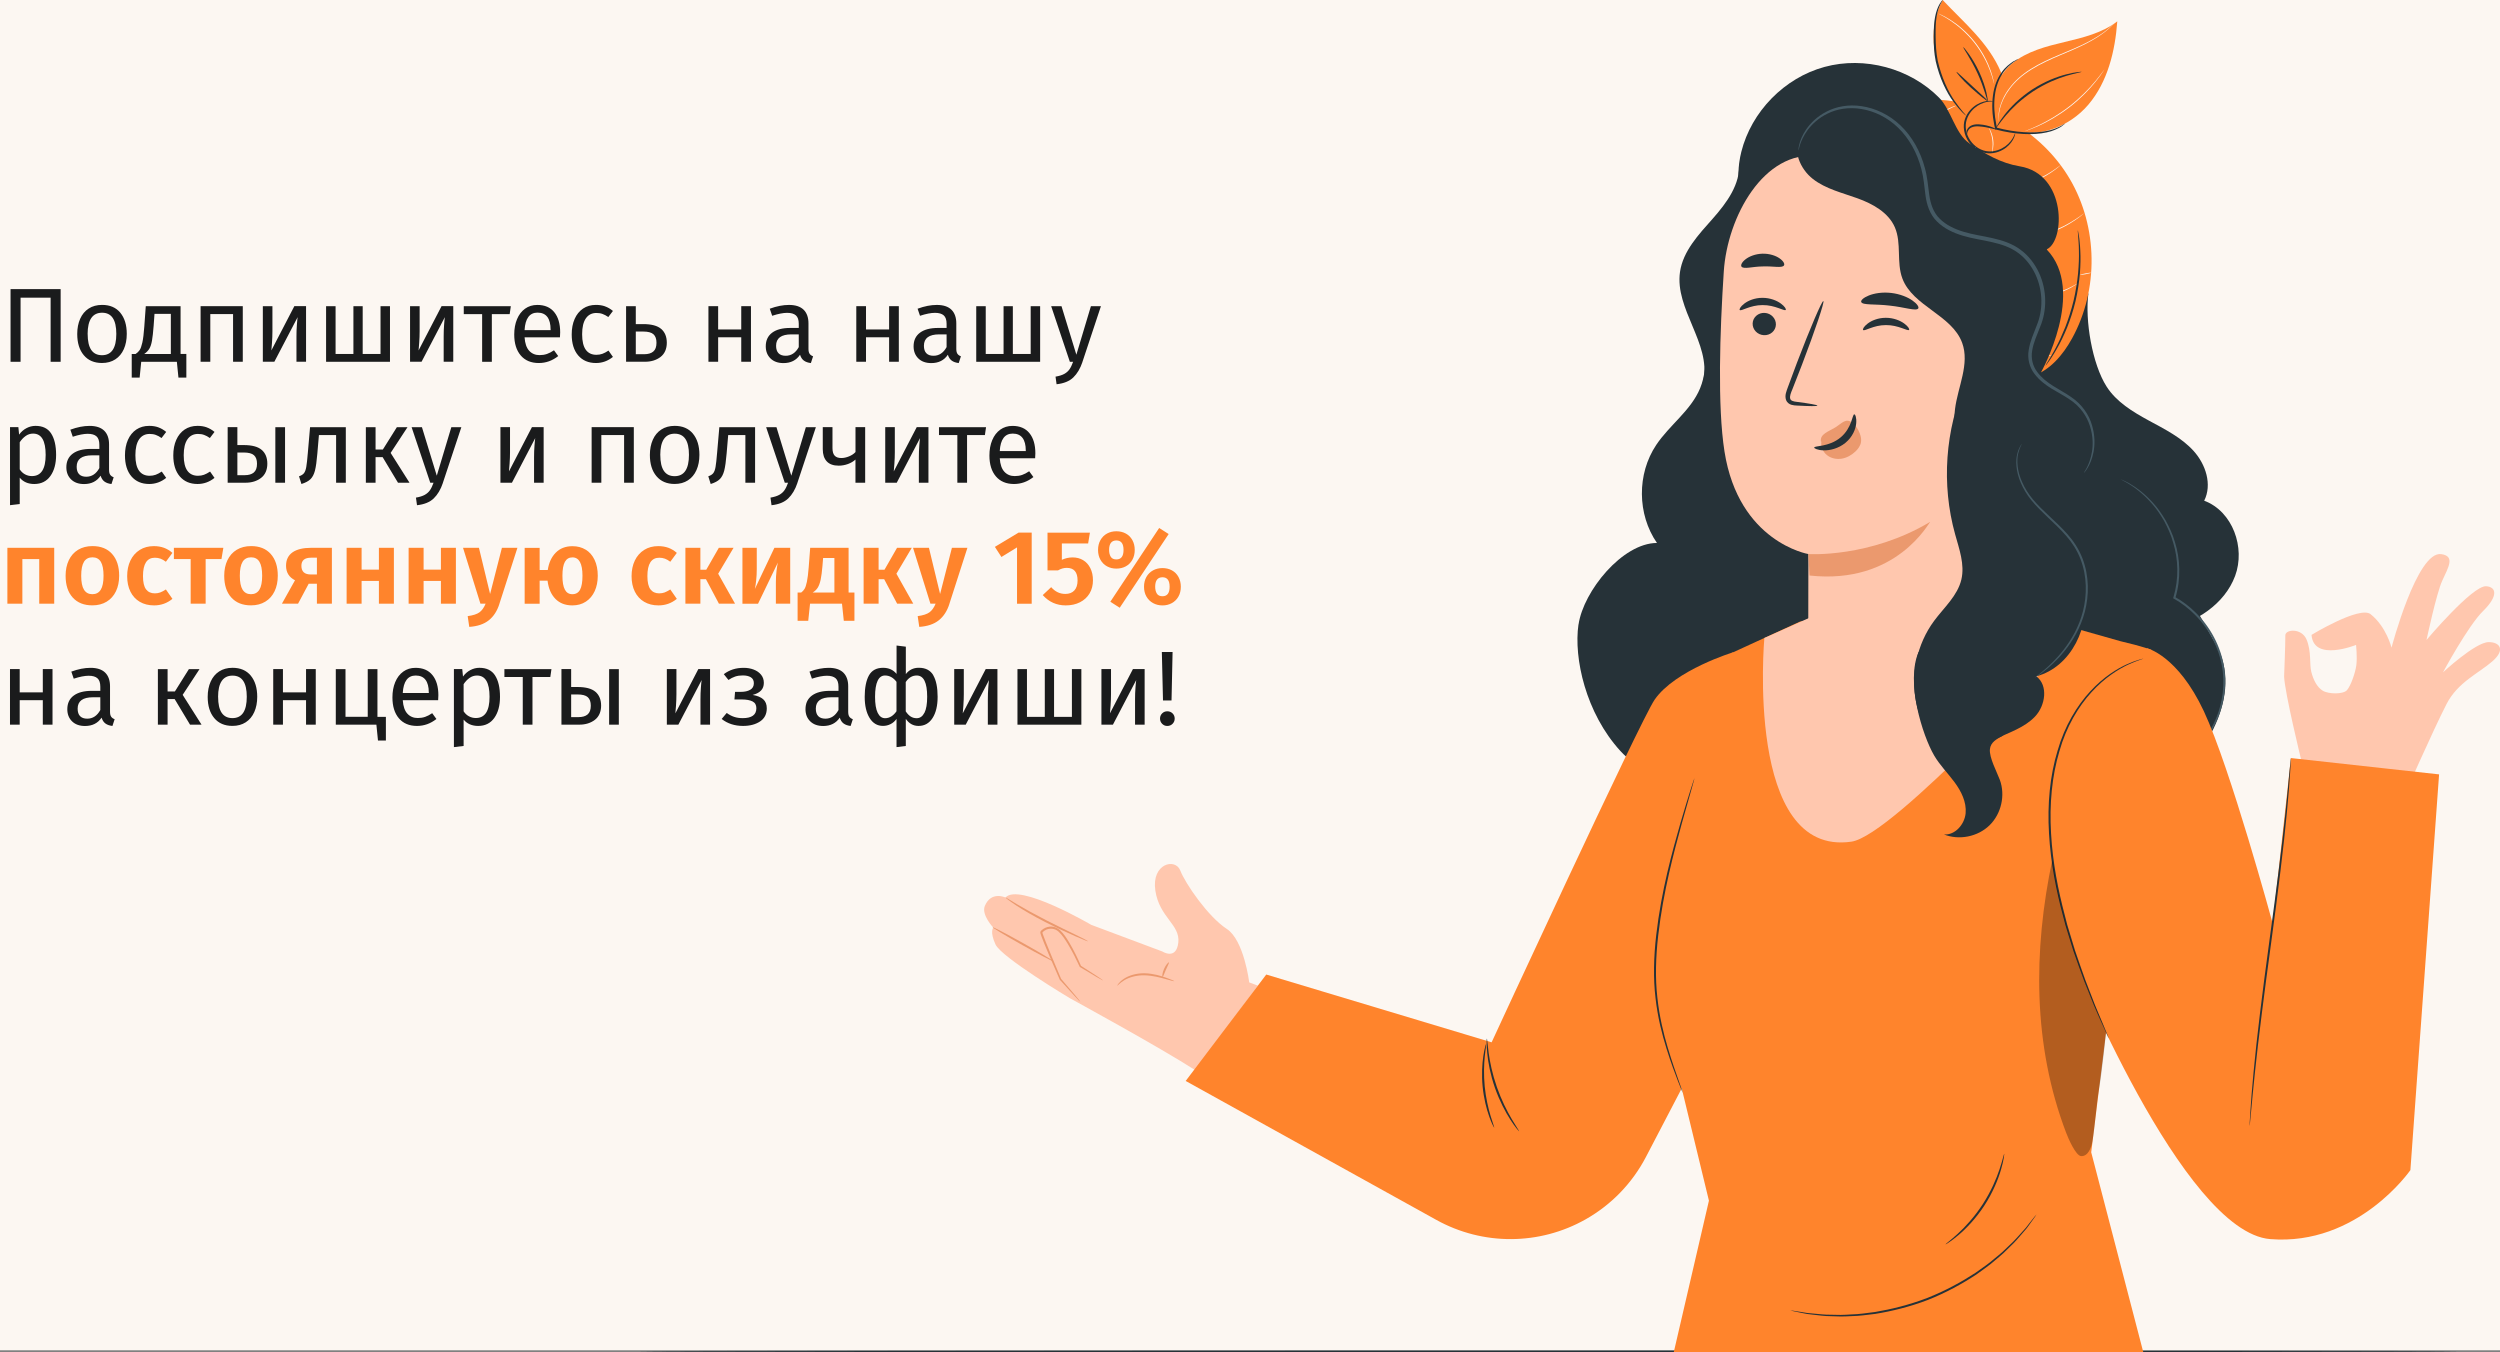 <?xml version="1.0" encoding="UTF-8"?>
<svg xmlns="http://www.w3.org/2000/svg" viewBox="0 0 806 436">
  <rect x="0" y="0" width="806" height="436" fill="#808080" stroke="none"/>
  <defs>
    <style>
      .cls-1 {
        fill: #eb996e;
      }

      .cls-2 {
        fill: #ffc7ae;
      }

      .cls-3 {
        fill: #fafafa;
      }

      .cls-4 {
        fill: #fcf7f2;
      }

      .cls-5 {
        fill: #ff842c;
      }

      .cls-6 {
        fill: #1a1b1c;
      }

      .cls-7 {
        fill: #455a64;
      }

      .cls-8 {
        fill: #263238;
      }

      .cls-9 {
        opacity: .3;
      }
    </style>
  </defs>
  <g id="Desk">
    <path class="cls-8" d="m792.81,435.67c0,.18-131.47.33-293.61.33s-293.63-.15-293.63-.33,131.44-.33,293.63-.33,293.61.15,293.61.33Z"/>
  </g>
  <g id="Character">
    <rect class="cls-4" y="0" width="806" height="435.33"/>
    <g>
      <path class="cls-2" d="m745.22,204.69s15.56-9.46,19.06-6.68c5.06,4.01,6.75,10.79,6.75,10.79,0,0,8.22-31.34,16.06-30.15,4.5.68,2.29,4.19.28,8.59-1.87,4.08-5.06,19.08-5.06,19.08,0,0,14.87-17.64,19.24-17.32,3.38.25,3.87,3.22-1,7.99-4.86,4.77-12.94,19.79-12.94,19.79,0,0,10.41-9.71,14.72-9.76,3.43-.04,5.65,2.34,1.21,6.2-4.44,3.86-11.16,6.75-14.75,13.72-4.42,8.6-13.84,30.02-13.84,30.02l-32.97-11.67s-5.37-21.87-5.58-27.19c0,0,.45-11.23.39-13.23-.06-2,5.24-2.51,6.85,1.33,1.61,3.84.88,7.87,1.53,10.42.65,2.55,1.82,4.92,3.68,6.06,1.87,1.14,6.62,1.22,7.83-.19,1.21-1.41,2.68-5.52,3.01-8.05.32-2.53-.09-6.52-.09-6.52,0,0-13.69,5.56-14.36-3.22Z"/>
      <g>
        <g>
          <path class="cls-2" d="m374.73,306.75l-22.91-8.58s-23.33-13.66-27.65-8.81c0,0-4.61-2.2-6.66,2.72-1.19,2.85,2.73,6.99,2.73,6.99,0,0-1.22,1.24.71,5.42,1.93,4.19,24.07,17.39,24.07,17.39,0,0,28.79,15.7,40.43,23.21l20.09-27.32-2.79-1.04s-1.66-13.61-7.23-17.24c-6.06-3.95-13.38-14.64-14.99-18.82s-9.34-2.25-8.05,6.44c1.29,8.69,8.05,10.95,7.41,16.75-.64,5.8-5.15,2.9-5.15,2.9Z"/>
          <path class="cls-1" d="m339.61,309.92c-.09.16-4.55-2.17-9.97-5.2-5.42-3.04-9.73-5.63-9.64-5.79.09-.16,4.55,2.17,9.97,5.2,5.41,3.03,9.73,5.63,9.64,5.79Z"/>
          <path class="cls-1" d="m350.79,303.48c-.04.08-1.6-.55-4.11-1.64-2.5-1.09-5.94-2.65-9.66-4.55-3.72-1.9-6.99-3.8-9.28-5.3-1.14-.76-2.05-1.38-2.66-1.86-.61-.46-.93-.74-.91-.78.06-.09,1.47.84,3.81,2.23,2.34,1.39,5.63,3.21,9.34,5.11,3.7,1.89,7.1,3.52,9.55,4.72,2.45,1.19,3.95,1.98,3.91,2.07Z"/>
          <path class="cls-1" d="m355.61,316.1s-.75-.35-2.03-1.1c-1.37-.82-3.2-1.91-5.4-3.22l-.06-.04-.03-.07c-1.01-2.19-2.27-4.76-3.89-7.45-.82-1.32-1.72-2.75-2.91-3.85-1.19-1.11-3.09-1.3-4.51-.34-.31.17-.68.54-.72.66.03.05.03.07.05.15l.09.28c.06.19.13.38.2.57.28.76.58,1.52.87,2.26.6,1.48,1.19,2.91,1.75,4.28,1.14,2.72,2.19,5.21,3.1,7.39l-.04-.07c1.88,2.21,3.44,4.03,4.61,5.4.49.59.89,1.09,1.23,1.5.28.35.41.54.39.56-.02.02-.19-.14-.5-.46-.36-.39-.8-.85-1.33-1.41-1.21-1.33-2.82-3.11-4.78-5.25l-.02-.03-.02-.04c-.95-2.14-2.04-4.62-3.21-7.35-.57-1.37-1.17-2.8-1.79-4.28-.3-.74-.6-1.5-.89-2.28-.07-.19-.15-.39-.21-.6l-.1-.31c-.04-.11-.06-.31-.07-.46.12-.4.3-.49.47-.68.17-.15.36-.29.55-.41.82-.52,1.8-.79,2.76-.71.97.06,1.85.53,2.54,1.11,1.32,1.24,2.19,2.67,3.02,4.03,1.62,2.74,2.83,5.34,3.81,7.57l-.09-.11c2.16,1.39,3.94,2.54,5.28,3.41,1.24.82,1.91,1.29,1.89,1.33Z"/>
        </g>
        <path class="cls-1" d="m378.58,316.33c-.03.09-1.1-.21-2.82-.69-1.71-.47-4.1-1.13-6.77-1.2-2.67-.06-5.05.69-6.53,1.6-1.5.9-2.17,1.82-2.26,1.74-.06-.02.49-1.08,2.01-2.13,1.49-1.06,4-1.93,6.8-1.87,2.8.07,5.21.83,6.9,1.41,1.69.6,2.7,1.06,2.67,1.14Z"/>
        <path class="cls-1" d="m376.86,310.27c.15.11-.42,1.11-.97,2.38-.56,1.27-.91,2.36-1.09,2.33-.18-.03-.11-1.24.48-2.59.59-1.35,1.44-2.22,1.58-2.11Z"/>
      </g>
      <g>
        <path class="cls-8" d="m508.92,201.35c1.58-10.8,14.16-26.28,25.28-26.3-6.38-9.25-6.48-22.25-.24-31.59,4.29-6.43,11.22-11.15,14.15-18.27,3.32-8.06.77-17.16,1.09-25.85.46-12.72,7.08-24.33,13.52-35.37,5.9-10.11,13.1-21.2,24.7-23.68,7.35-1.57,14.96.75,21.86,3.68,33,14.05,58.66,43.68,67.47,77.88,2.11,8.19,3.52,17.05,9.23,23.37,6.04,6.7,16.63,10.34,18.44,19.1,1.3,6.29-2.73,12.61-2.13,18.99.51,5.35,10.53,20.94,12.84,25.82,3.98,8.39,2.54,17.46-1.51,25.82-4.05,8.36-14.37,16.5-23.52,18.78l-102.29-34.09c-9.62,5.48-19.21,26.67-30.26,27.97-11.05,1.3-24.53,6.11-35.16-5.52-11.14-12.19-15.07-29.95-13.49-40.75Z"/>
        <path class="cls-8" d="m673.3,94.63c-1.14,8.56,1.2,22.71,5.88,30.02,3.14,4.91,8.38,8.1,13.55,10.91,5.17,2.81,10.58,5.5,14.5,9.84,3.92,4.34,6.02,10.84,3.4,16.03,9.21,3.43,13.35,15.17,9.97,24.25-3.38,9.08-12.65,15.19-22.33,17l-42.19-12.69-9.26-53.84,24.35-41.53"/>
        <path class="cls-7" d="m683.7,154.49s.29.1.82.36c.52.28,1.35.59,2.3,1.2,1.96,1.13,4.66,3.09,7.39,6.16,1.39,1.51,2.68,3.38,3.94,5.47,1.16,2.14,2.33,4.5,3.07,7.18,1.64,5.27,2,11.67.11,17.97l-.15-.39c2.43,1.35,4.77,3.12,6.86,5.22,5.39,5.34,8.46,12.29,9.2,18.78.72,6.55-.84,12.48-3.02,16.88-2.19,4.44-4.92,7.46-6.93,9.32-1.03.92-1.85,1.59-2.46,2-.59.42-.9.63-.92.61-.01-.02.28-.27.84-.72.57-.44,1.37-1.14,2.36-2.08,1.94-1.9,4.57-4.93,6.68-9.34,2.09-4.37,3.57-10.2,2.83-16.61-.76-6.36-3.79-13.15-9.06-18.38-2.05-2.05-4.34-3.78-6.71-5.11l-.23-.13.08-.26c1.85-6.14,1.54-12.41-.04-17.6-.71-2.63-1.84-4.97-2.96-7.09-1.22-2.07-2.47-3.93-3.82-5.44-2.66-3.07-5.29-5.07-7.19-6.25-.93-.63-1.73-.98-2.24-1.29-.51-.29-.78-.45-.77-.47Z"/>
      </g>
      <g>
        <path class="cls-5" d="m558.9,210.25s-18.85,5.73-25.46,15.34c-4.67,6.8-52.54,110.45-52.54,110.45l-72.66-21.85-25.98,34.31,80.84,44.81c14.99,8.31,33.22,8.23,48.13-.21h0c8.27-4.68,15.01-11.65,19.41-20.08l20.55-39.38,7.7-123.4Z"/>
        <path class="cls-5" d="m539.61,436l11.35-48.9-8.6-35.5c-5.53-18.28-10.28-48.06-4.26-72.05l20.09-68.98,22.09-10.16,50.56-8.7c1.94.65,52.86,15.03,52.86,15.03,7.05,1.64,9.88,2.76,9.88,2.76l5.84,37.76-17.56,62.23-7.65,62.01,16.8,64.49h-151.41Z"/>
        <path class="cls-2" d="m568.83,205.68l14.66-6.56,66.08.92,15.63,9.07s-54.59,60.25-68.29,62.24c-34.46,5.01-28.08-65.67-28.08-65.67Z"/>
        <path class="cls-5" d="m692.15,208.98s9.9,2.23,18.38,20.33c8.48,18.1,22.2,68.47,22.2,68.47l5.86-53.38,47.77,5.26-9.25,127.58s-16.91,24.52-45.19,22.25c-28.28-2.26-64.18-91.65-64.18-91.65l24.4-98.85Z"/>
        <path class="cls-8" d="m725.27,362.96s-.01-.11,0-.31c.01-.24.02-.54.04-.9.05-.85.12-2.01.21-3.47.18-3.01.54-7.37,1.04-12.75,1-10.76,2.82-25.57,5.05-41.89,2.23-16.33,4.13-31.12,5.24-41.86.56-5.37.99-9.71,1.25-12.72.14-1.46.25-2.61.33-3.46.04-.36.08-.66.1-.9.03-.2.05-.31.06-.3.01,0,.01.11,0,.31-.01.24-.02.54-.04.9-.05.85-.12,2.01-.21,3.47-.18,3.01-.54,7.37-1.04,12.75-1,10.76-2.82,25.57-5.05,41.9-2.23,16.32-4.13,31.11-5.24,41.85-.56,5.37-.99,9.71-1.25,12.72-.14,1.46-.25,2.61-.33,3.46-.04.36-.08.66-.1.9-.03.2-.05.31-.06.3Z"/>
        <path class="cls-8" d="m481.73,363.57s-.23-.32-.53-.95c-.31-.63-.69-1.57-1.11-2.75-.84-2.36-1.72-5.74-2.09-9.56-.37-3.82-.15-7.31.22-9.78.18-1.24.38-2.24.56-2.91.17-.68.29-1.05.34-1.04.11.02-.18,1.54-.43,4.01-.25,2.47-.38,5.9-.02,9.66.37,3.76,1.16,7.1,1.88,9.48.71,2.38,1.29,3.81,1.19,3.85Z"/>
        <path class="cls-8" d="m489.77,364.75s-.33-.31-.84-.95c-.51-.64-1.2-1.6-1.99-2.83-1.59-2.45-3.5-6.05-4.98-10.27-1.47-4.23-2.2-8.24-2.48-11.15-.14-1.46-.2-2.64-.19-3.46,0-.82.02-1.27.07-1.27.11,0,.19,1.8.59,4.67.39,2.87,1.19,6.81,2.64,10.98,1.46,4.17,3.28,7.75,4.75,10.25,1.47,2.5,2.52,3.96,2.43,4.03Z"/>
        <path class="cls-8" d="m546.32,250.77s-.06.36-.24,1.03c-.2.73-.47,1.7-.82,2.93-.74,2.6-1.77,6.26-3.05,10.76-2.48,9.09-5.94,21.71-7.59,36-.83,7.14-.99,14.01-.28,20.19.66,6.19,2.02,11.65,3.37,16.16,1.35,4.51,2.63,8.11,3.51,10.6.42,1.2.76,2.15,1.01,2.87.23.66.33,1.01.31,1.02-.02,0-.17-.33-.44-.97-.28-.7-.66-1.64-1.13-2.82-.95-2.46-2.3-6.04-3.71-10.56-1.41-4.51-2.83-10-3.52-16.23-.75-6.23-.6-13.16.23-20.33,1.66-14.36,5.2-26.99,7.8-36.06,1.32-4.53,2.46-8.18,3.25-10.7.39-1.21.7-2.17.94-2.89.22-.66.35-1,.37-1Z"/>
        <path class="cls-8" d="m679.91,334.83s-.07-.1-.17-.31c-.12-.25-.26-.56-.45-.95-.4-.88-.96-2.11-1.66-3.67-.71-1.6-1.61-3.54-2.57-5.84-.93-2.32-1.98-4.95-3.14-7.85-1.13-2.92-2.21-6.18-3.46-9.64-.54-1.76-1.11-3.58-1.69-5.45-.29-.94-.58-1.89-.87-2.85-.27-.97-.52-1.97-.78-2.97-2.15-7.99-3.98-16.98-4.52-26.54-.58-9.55.32-18.79,2.76-26.74,2.28-8.01,6.3-14.58,10.58-19.18,4.28-4.64,8.73-7.32,11.93-8.75,1.61-.7,2.89-1.17,3.79-1.4.41-.12.75-.21,1.01-.28.23-.06.35-.09.35-.07,0,.01-.11.06-.33.14-.26.09-.58.2-.99.35-.88.27-2.14.78-3.72,1.51-3.13,1.49-7.5,4.2-11.69,8.83-4.19,4.59-8.11,11.09-10.34,19.03-2.38,7.89-3.26,17.04-2.69,26.53.53,9.51,2.34,18.45,4.45,26.43.26,1,.51,1.99.76,2.96.29.96.58,1.91.86,2.85.57,1.87,1.12,3.69,1.65,5.45,1.22,3.47,2.28,6.72,3.37,9.65,1.12,2.91,2.14,5.55,3.04,7.87.93,2.3,1.8,4.26,2.47,5.88.66,1.58,1.18,2.82,1.55,3.72.16.4.29.72.39.97.08.22.12.34.11.34Z"/>
        <g class="cls-9">
          <path d="m661.7,277.04c-6.24,29.54-6.33,59.94,4.42,88.15.62,1.64,3.09,7.46,4.84,7.54,2.22.11,3.27-2.65,3.65-4.84.79-4.5,1.27-11.9,2.06-16.39.99-5.63,2.33-18.67,2.33-18.67,0,0-5.17-11.82-7.44-18.16-4.21-11.76-7.78-22.99-9.74-36.7"/>
        </g>
        <path class="cls-8" d="m656.6,391.5s-.15.28-.5.77c-.39.54-.9,1.25-1.53,2.14-.34.47-.72.98-1.12,1.54-.43.55-.94,1.1-1.47,1.72-1.08,1.21-2.23,2.68-3.74,4.06-.73.72-1.5,1.47-2.3,2.25-.81.77-1.73,1.48-2.64,2.27-1.8,1.61-3.93,3.06-6.12,4.65-4.52,2.99-9.76,5.87-15.58,8.18-5.85,2.24-11.66,3.66-17.01,4.52-2.69.32-5.24.69-7.65.72-1.2.04-2.36.14-3.48.12-1.12-.04-2.19-.07-3.21-.1-2.05,0-3.89-.3-5.5-.46-.81-.1-1.56-.16-2.25-.27-.68-.13-1.3-.26-1.87-.37-1.07-.22-1.92-.4-2.58-.54-.59-.13-.89-.21-.89-.23,0-.02.32.01.92.1.66.1,1.52.24,2.59.41.57.1,1.19.2,1.87.31.69.09,1.44.14,2.24.22,1.61.13,3.44.39,5.48.36,1.02.02,2.08.04,3.19.06,1.11.01,2.26-.11,3.46-.16,2.39-.05,4.92-.44,7.59-.78,5.3-.88,11.06-2.31,16.86-4.53,5.77-2.29,10.98-5.13,15.48-8.07,2.19-1.56,4.32-2.98,6.11-4.56.91-.77,1.84-1.46,2.65-2.22.8-.76,1.57-1.5,2.31-2.2,1.52-1.36,2.69-2.79,3.79-3.97.54-.6,1.06-1.15,1.5-1.68.42-.54.81-1.04,1.16-1.5.67-.85,1.22-1.54,1.63-2.06.38-.47.59-.71.61-.69Z"/>
        <path class="cls-8" d="m646.18,371.95s-.02.51-.17,1.4c-.14.9-.44,2.18-.89,3.74-.9,3.12-2.61,7.32-5.31,11.5-2.71,4.17-5.85,7.45-8.33,9.54-1.24,1.05-2.29,1.85-3.05,2.34-.75.51-1.18.77-1.21.73-.07-.1,1.57-1.25,3.94-3.42,2.37-2.16,5.41-5.44,8.08-9.55,2.66-4.12,4.41-8.23,5.42-11.28,1.01-3.05,1.4-5.02,1.52-5Z"/>
      </g>
      <g>
        <g>
          <path class="cls-5" d="m622.91,32.11c17.89.12,35.38,10.22,44.43,25.65,9.05,15.43,9.33,35.62.72,51.3-2.94,5.34-7.16,10.4-12.97,12.26,1.98-30.65-10.24-61.93-32.47-83.13"/>
          <path class="cls-5" d="m643.84,36.74c-2.66-5.52.19-12.43,4.92-16.32,4.74-3.89,10.91-5.46,16.87-6.88,5.96-1.42,12.13-2.9,16.98-6.66-.7,9.6-3.08,19.48-9.3,26.83-6.21,7.35-16.98,11.45-25.85,7.71"/>
          <path class="cls-5" d="m650,43.06c-4.08,1.72-8.94.64-12.59-1.86s-6.26-6.25-8.4-10.12c-2.63-4.76-4.7-9.89-5.4-15.29-.7-5.39.04-11.06,2.7-15.8,7.02,7.47,14.74,13.76,18.76,23.19,2.36,5.54,2.07,14.43-.46,19.9"/>
          <path class="cls-8" d="m669.87,74.14s.17.63.35,1.78c.1.58.2,1.29.26,2.11.07.83.19,1.77.21,2.82.12,2.09.08,4.59-.13,7.35-.25,2.76-.69,5.78-1.41,8.9-.75,3.11-1.72,6.01-2.74,8.58-1.06,2.56-2.15,4.81-3.2,6.62-.49.93-1.02,1.71-1.45,2.42-.43.71-.84,1.3-1.19,1.77-.68.95-1.08,1.46-1.11,1.43-.04-.03.28-.59.9-1.58.31-.49.69-1.1,1.09-1.82.4-.72.9-1.52,1.36-2.45.98-1.83,2.02-4.08,3.04-6.62.98-2.56,1.92-5.43,2.67-8.51.72-3.08,1.17-6.07,1.45-8.8.24-2.73.33-5.21.27-7.28.01-1.04-.07-1.98-.11-2.8-.03-.83-.09-1.53-.15-2.11-.1-1.16-.14-1.81-.09-1.81Z"/>
          <path class="cls-8" d="m665.87,39.77s-.47.43-1.42,1.13c-1.02.56-2.55,1.38-4.63,1.79-4.12.94-10.08.74-16.37-.93l-.19-.05-.04-.19c-.09-.38-.18-.8-.27-1.21-.67-3.33-.83-6.61-.42-9.53.37-2.93,1.39-5.49,2.69-7.31,1.26-1.88,2.8-2.93,3.8-3.63,1.1-.59,1.71-.9,1.73-.86.02.04-.55.42-1.58,1.07-.94.76-2.39,1.83-3.56,3.68-1.21,1.8-2.14,4.27-2.47,7.13-.37,2.85-.19,6.06.47,9.32.09.41.18.81.26,1.19l-.23-.24c6.17,1.65,12.04,1.93,16.09,1.12,2.05-.34,3.56-1.08,4.6-1.56.97-.62,1.52-.95,1.55-.91Z"/>
          <path class="cls-8" d="m671.12,23.16c.02.12-1.88.39-4.81,1.26-1.47.43-3.18,1.05-5.04,1.87-1.84.84-3.81,1.88-5.76,3.15-1.95,1.29-3.68,2.68-5.19,4.03-1.48,1.37-2.74,2.69-3.72,3.87-1.97,2.35-2.97,3.98-3.07,3.91-.04-.02.18-.45.62-1.19.43-.75,1.14-1.79,2.09-3.02.94-1.23,2.19-2.61,3.67-4.03,1.5-1.4,3.26-2.83,5.24-4.14,1.99-1.29,4-2.33,5.88-3.15,1.89-.79,3.65-1.38,5.16-1.76,1.5-.38,2.74-.62,3.6-.71.86-.1,1.34-.14,1.34-.09Z"/>
          <path class="cls-8" d="m649.72,42.91s0,.14-.05.39c-.04.25-.16.61-.34,1.06-.37.89-1.16,2.12-2.54,3.21-1.37,1.05-3.4,1.98-5.76,1.86-2.37-.08-4.82-1.51-6.34-3.74-1.52-2.22-1.97-5.03-1.2-7.27.74-2.25,2.34-3.8,3.81-4.7,1.51-.89,2.94-1.18,3.9-1.21.49,0,.86.01,1.11.06.25.04.38.07.38.09,0,.07-.53,0-1.47.1-.93.1-2.27.45-3.67,1.35-1.37.9-2.83,2.41-3.48,4.49-.68,2.06-.26,4.63,1.16,6.7,1.42,2.07,3.66,3.39,5.83,3.5,2.18.15,4.1-.67,5.44-1.62,1.34-.99,2.15-2.11,2.58-2.94.44-.83.56-1.35.63-1.33Z"/>
          <path class="cls-8" d="m634.18,43.23c-.06.06-.44-.7.16-1.7.29-.47.82-.95,1.52-1.19.69-.25,1.49-.3,2.29-.24,3.2.23,5.53,1.47,5.44,1.62-.07.19-2.43-.74-5.48-.96-1.51-.15-2.82.24-3.38,1.03-.6.75-.45,1.42-.55,1.43Z"/>
          <path class="cls-8" d="m626.31,0c.13.06-1.42,1.87-1.96,5.48-.3,1.79-.33,3.95-.3,6.36.03,2.41.14,5.06.68,7.76,1.22,5.38,3.42,10.02,5.47,12.98,1.04,1.49,1.96,2.65,2.61,3.43.65.78,1.06,1.17,1.02,1.21-.08.1-1.82-1.41-4.02-4.37-2.2-2.97-4.5-7.61-5.74-13.12-.56-2.77-.65-5.47-.64-7.89,0-2.42.09-4.63.45-6.45.34-1.82.94-3.23,1.46-4.12.53-.89.93-1.3.96-1.28Z"/>
          <path class="cls-8" d="m632.95,15.21c.07-.05.79.76,1.8,2.19,1.01,1.43,2.29,3.5,3.41,5.94,1.12,2.44,1.85,4.76,2.25,6.47.4,1.71.52,2.79.44,2.8-.21.05-1.08-4.19-3.3-8.99-2.2-4.81-4.78-8.28-4.6-8.41Z"/>
          <path class="cls-8" d="m630.78,23.19c.13-.11,2.29,2.07,5.12,4.61,2.82,2.55,5.08,4.66,4.95,4.81-.11.13-2.56-1.76-5.4-4.32-2.85-2.55-4.82-4.98-4.67-5.1Z"/>
          <path class="cls-3" d="m664.32,53.26s-.06.07-.18.18c-.18.15-.37.31-.56.48-.49.42-1.23.98-2.19,1.63-1.9,1.3-4.72,2.83-8.07,3.94-3.35,1.09-6.53,1.53-8.83,1.61-1.15.04-2.08.04-2.73-.01-.26-.02-.5-.04-.74-.05-.17-.01-.26-.03-.26-.04,0,0,.09-.01.26-.02.24,0,.48,0,.74,0,.64.02,1.57,0,2.71-.07,2.28-.13,5.44-.59,8.76-1.68,3.32-1.1,6.13-2.59,8.05-3.84.96-.62,1.72-1.16,2.23-1.55.21-.15.4-.3.59-.44.14-.1.21-.15.22-.14Z"/>
          <path class="cls-3" d="m671.88,68.78s-.06.07-.19.18c-.18.15-.37.31-.57.47-.49.41-1.24.97-2.2,1.62-1.91,1.3-4.71,2.86-8.02,4.06-3.32,1.19-6.48,1.78-8.77,1.99-1.15.11-2.08.16-2.72.16-.26,0-.5,0-.74,0-.17,0-.26,0-.26-.02,0,0,.09-.02.26-.03.24-.02.48-.03.74-.05.64-.03,1.57-.11,2.71-.24,2.28-.27,5.4-.87,8.7-2.06,3.29-1.19,6.09-2.72,8.01-3.97.96-.62,1.73-1.15,2.24-1.54.21-.15.41-.3.6-.43.14-.1.21-.14.22-.14Z"/>
          <path class="cls-3" d="m669.78,91.4s-.18.16-.54.4c-.36.25-.9.57-1.58.95-1.36.75-3.34,1.62-5.64,2.22-2.3.6-4.45.81-6.01.82-.78,0-1.41-.01-1.84-.05-.43-.04-.67-.06-.67-.08s.24-.02.67-.02c.43,0,1.06,0,1.83-.03,1.54-.06,3.67-.3,5.94-.89,2.28-.6,4.25-1.43,5.62-2.13.69-.35,1.24-.65,1.61-.87.38-.22.59-.33.6-.31Z"/>
          <path class="cls-3" d="m674.13,87.94c.01.07-.76.28-1.73.47-.97.19-1.77.28-1.78.21s.76-.28,1.73-.47c.97-.19,1.77-.28,1.78-.21Z"/>
          <path class="cls-3" d="m661.41,114.55c0,.07-1.3.27-2.92.15-1.62-.12-2.89-.51-2.87-.57.02-.08,1.29.19,2.89.31,1.6.12,2.9.04,2.9.12Z"/>
          <path class="cls-3" d="m637.08,47.52c.04.06-.73.56-1.71,1.1-.98.54-1.8.93-1.84.86s.73-.55,1.71-1.1c.98-.54,1.8-.93,1.84-.86Z"/>
          <path class="cls-3" d="m630.72,34.06c.03.08-1.85.64-3.78,2.03-1.95,1.37-3.09,2.96-3.16,2.9-.03-.02.23-.44.74-1.04.51-.6,1.29-1.38,2.27-2.08.98-.7,1.97-1.18,2.71-1.46.74-.28,1.22-.38,1.22-.35Z"/>
          <path class="cls-3" d="m642.26,48.97c-.09-.01.36-1.75.07-3.89-.26-2.14-1.13-3.71-1.05-3.74.03-.02.28.35.57,1.01.29.65.6,1.61.75,2.7.14,1.09.08,2.09-.04,2.8-.12.71-.27,1.13-.3,1.12Z"/>
          <path class="cls-3" d="m681.92,7.16s-.45.58-1.4,1.5c-.95.92-2.44,2.14-4.43,3.41-2,1.27-4.51,2.55-7.37,3.81-2.86,1.27-6.05,2.51-9.29,4.07-3.23,1.56-6.19,3.34-8.5,5.42-2.31,2.07-3.97,4.39-4.99,6.5-1.02,2.12-1.41,4.01-1.52,5.32-.11,1.31-.02,2.04-.06,2.04,0,0-.02-.18-.04-.53-.03-.35-.03-.86,0-1.52.08-1.32.45-3.24,1.46-5.39,1.01-2.15,2.67-4.49,5-6.6,2.33-2.11,5.3-3.91,8.55-5.48,3.25-1.56,6.46-2.8,9.31-4.05,2.86-1.24,5.37-2.5,7.37-3.75,2-1.24,3.49-2.44,4.46-3.33.48-.45.85-.8,1.09-1.05.24-.25.38-.37.38-.37Z"/>
          <path class="cls-3" d="m678.46,22.37s-.05.1-.17.29c-.16.25-.34.51-.53.8-.46.7-1.18,1.68-2.12,2.85-1.87,2.34-4.73,5.38-8.35,8.19-3.63,2.81-7.28,4.83-10.01,6.06-1.37.62-2.49,1.07-3.28,1.35-.33.12-.63.22-.91.32-.21.07-.32.1-.32.09,0,0,.1-.06.31-.14.27-.11.57-.23.89-.36.78-.3,1.89-.78,3.24-1.42,2.7-1.27,6.32-3.31,9.93-6.1,3.6-2.8,6.47-5.8,8.37-8.1.95-1.15,1.69-2.11,2.18-2.79.21-.28.4-.54.57-.77.13-.18.21-.27.22-.26Z"/>
          <path class="cls-3" d="m624.95,4.36s1.58.6,3.88,2.06c2.3,1.44,5.26,3.84,7.86,7.11,2.58,3.27,4.24,6.7,5.12,9.27.89,2.58,1.11,4.25,1.11,4.25,0,0-.04-.1-.1-.29-.07-.26-.15-.54-.23-.84-.18-.74-.5-1.78-.97-3.05-.92-2.54-2.59-5.93-5.15-9.17-2.57-3.23-5.49-5.64-7.75-7.11-1.13-.74-2.08-1.3-2.75-1.64-.28-.15-.53-.28-.77-.41-.17-.1-.26-.15-.26-.16Z"/>
        </g>
        <g>
          <g>
            <path class="cls-8" d="m560.67,52.56c.5,6.79-3.99,12.86-8.51,17.96-4.52,5.1-9.55,10.41-10.53,17.15-1.73,11.95,9.97,23.04,7.55,34.87-1.29,6.34-6.48,11.43-7.41,17.84-.89,6.19,2.42,12.26,6.54,16.97,4.11,4.72,8.88,4.03,12.52,9.12,3.83,5.36,10.01,10.87,15.79,14.03,13.11,7.18,28.84-3.21,35.17-5.07"/>
            <path class="cls-8" d="m659.81,80.41c6.04-2.63,6.52-24.29-8.64-26.79-6.08-1-11.15-3.97-16.26-7.41-4.53-3.05-5.87-10.78-9.7-14.67-9.4-9.53-24.08-13.48-37-9.96-12.92,3.52-23.55,14.38-26.81,27.37-2.2,8.77-.7,19.15,6.22,24.98,8.03,6.77,19.93,5.26,30.22,3.16,10.29-2.11,21.93-4.18,30.52,1.86,5.18,3.64,8.15,9.57,11.31,15.05,3.17,5.48,7.14,11.08,13.13,13.14,0,0,4.56,10.71.84,18.17-3.72,7.46,4.38-5.26,4.38-5.26,0,0,14.76-26.25,1.81-39.65"/>
            <g>
              <g>
                <path class="cls-2" d="m583.02,232.4c-.08-14.14,0-53.84,0-53.77,0,0-22.46-3.78-27.05-33.1-2.28-14.58-1.5-38.48-.22-58.02,1.15-17.58,12.85-39.13,30.36-37.24l54.68,13.95c5.32.57,9.32,5.13,9.2,10.48h0l-3.33,135.81-63.65,21.9Z"/>
                <g>
                  <path class="cls-8" d="m565.05,104.26c-.07,1.99,1.54,3.69,3.62,3.8,2.07.12,3.81-1.4,3.88-3.38.07-1.98-1.54-3.69-3.61-3.8-2.07-.12-3.81,1.4-3.89,3.38Z"/>
                  <path class="cls-8" d="m560.9,99.95c.46.49,3.32-1.61,7.36-1.59,4.04-.04,7.01,2.05,7.45,1.56.22-.22-.26-1.1-1.55-2.05-1.27-.94-3.44-1.86-5.96-1.85-2.52,0-4.64.93-5.86,1.88-1.25.95-1.67,1.84-1.44,2.06Z"/>
                </g>
                <path class="cls-8" d="m600.67,106.4c.47.49,3.32-1.61,7.36-1.59,4.04-.04,7.01,2.05,7.45,1.55.22-.22-.25-1.1-1.55-2.05-1.27-.94-3.44-1.86-5.96-1.85-2.52,0-4.64.93-5.86,1.88-1.24.95-1.67,1.84-1.44,2.06Z"/>
                <path class="cls-8" d="m585.92,130.77c.02-.23-2.49-.67-6.57-1.2-1.03-.11-2.01-.32-2.18-1.02-.24-.75.19-1.86.7-3.06.98-2.5,2-5.12,3.07-7.86,4.27-11.19,7.36-20.39,6.91-20.56-.45-.17-4.28,8.77-8.54,19.96-1.03,2.76-2.01,5.39-2.94,7.91-.39,1.17-1.07,2.5-.54,4.05.28.77,1.03,1.33,1.7,1.51.66.2,1.24.22,1.75.25,4.1.23,6.64.25,6.66.02Z"/>
                <path class="cls-1" d="m583.02,178.63s19.72,1.32,39.28-10.39c-.33.07-10.81,20.38-38.9,17.31l-.38-6.92Z"/>
                <path class="cls-1" d="m587.08,142.44c-.48-2.49,2.45-3.3,4.6-4.63,2.15-1.34,3.39-3.12,5.41-1.58,1.15.88,1.98,2.14,2.49,3.49.35.91.57,1.9.4,2.86-.2,1.17-.94,2.18-1.8,2.99-1.22,1.15-2.74,2.02-4.39,2.3-1.65.28-3.44-.08-4.76-1.12-1.32-1.04-2.09-2.78-1.81-4.44"/>
                <path class="cls-8" d="m597.82,133.59c-.66-.04-.68,4.35-4.44,7.46-3.76,3.12-8.44,2.61-8.47,3.23-.06.28,1.04.86,3.02.91,1.94.07,4.77-.55,7.07-2.45,2.3-1.91,3.29-4.45,3.44-6.26.17-1.84-.32-2.92-.62-2.9Z"/>
              </g>
              <path class="cls-8" d="m600.06,97.36c.4,1.1,4.44.59,9.18,1.17,4.76.49,8.58,1.89,9.21.9.28-.47-.38-1.51-1.93-2.58-1.53-1.07-3.98-2.08-6.83-2.41-2.85-.32-5.46.13-7.19.83-1.74.7-2.62,1.56-2.45,2.08Z"/>
              <path class="cls-8" d="m561.47,85.96c.71.92,3.5-.03,6.85-.06,3.35-.15,6.19.63,6.84-.33.29-.47-.16-1.39-1.4-2.26-1.22-.87-3.26-1.58-5.57-1.52-2.3.07-4.3.9-5.47,1.84-1.19.94-1.58,1.89-1.26,2.34Z"/>
            </g>
            <path class="cls-8" d="m653.2,162.28c-8.06,1.63-8.78-2.48-14.8-8.08-6.02-5.6-9.13-14.18-8.1-22.33.91-7.2,4.79-14.52,2.3-21.34-3.3-9.01-15.93-11.78-19.28-20.77-1.95-5.22-.2-11.34-2.41-16.46-2.08-4.81-7.14-7.59-12.07-9.37-4.93-1.78-10.22-3.01-14.36-6.23-4.14-3.22-6.72-9.29-4.05-13.8,21.87,2.62,43.42,7.86,64.05,15.56,4.78,1.79,9.81,3.93,12.64,8.19,2.99,4.5,2.85,10.31,2.6,15.71-1.23,26.32-2.46,52.64-3.68,78.96"/>
          </g>
          <path class="cls-7" d="m671.88,152.45s.13-.11.32-.36c.18-.26.51-.62.81-1.17.66-1.06,1.46-2.77,1.93-5.13.47-2.34.51-5.37-.47-8.66-.92-3.28-3.2-6.8-6.82-9.18-3.48-2.45-8.01-4.16-10.88-8.06-1.44-1.91-2.04-4.38-1.59-6.88.39-2.52,1.54-4.98,2.55-7.61,2.24-5.25,2.26-11.81-.38-17.5-1.33-2.83-3.3-5.46-5.95-7.39-2.63-1.99-5.83-3.01-8.99-3.73-3.17-.72-6.34-1.14-9.28-2.03-2.93-.88-5.74-2.19-7.77-4.25-2.09-2.03-2.97-4.85-3.37-7.69-.4-2.84-.61-5.78-1.38-8.52-1.43-5.5-4.23-10.37-7.91-13.87-3.68-3.52-8.19-5.54-12.45-6.18-4.27-.67-8.3.13-11.33,1.72-3.06,1.56-5.19,3.72-6.55,5.67-1.36,1.98-2,3.76-2.29,4.97-.3,1.22-.28,1.89-.28,1.89.19.08.23-2.75,2.98-6.57,1.39-1.85,3.5-3.89,6.47-5.32,2.94-1.46,6.78-2.15,10.87-1.46,4.07.66,8.37,2.65,11.85,6.05,3.49,3.38,6.15,8.08,7.5,13.4.73,2.66.91,5.46,1.31,8.41.38,2.9,1.36,6.12,3.69,8.39,2.26,2.29,5.26,3.67,8.3,4.59,3.08.93,6.26,1.35,9.36,2.06,3.09.7,6.1,1.68,8.52,3.5,2.45,1.78,4.3,4.23,5.56,6.89,2.49,5.37,2.53,11.5.41,16.55-.97,2.58-2.15,5.11-2.56,7.86-.49,2.73.25,5.63,1.85,7.68,3.2,4.21,7.86,5.84,11.23,8.19,3.51,2.24,5.68,5.49,6.65,8.64,1.01,3.13,1.05,6.07.66,8.35-.8,4.64-2.76,6.67-2.57,6.75Z"/>
        </g>
        <g>
          <g>
            <path class="cls-8" d="m633.74,123.32c-6.64,15.28-7.87,32.84-3.42,48.89,1.33,4.8,3.16,9.77,2.03,14.61-1.23,5.25-5.61,9.04-8.81,13.37-5.51,7.46-7.65,17.31-5.75,26.38,1.9,9.07,7.83,17.23,15.87,21.85.85-4.82,5.33-8.11,9.75-10.2,4.42-2.1,9.31-3.65,12.68-7.2,3.37-3.55,4.33-10.05.41-12.98,11.28-2.95,17.68-16.35,15.3-27.77-2.38-11.42-11.66-20.44-22.22-25.39"/>
            <path class="cls-8" d="m645.77,237.15c-2.02,1.11-3.98,2.1-4.22,4.38-.29,2.68,2.28,7.4,3.21,9.93,1.81,4.96.45,10.93-3.34,14.62-3.79,3.69-9.79,4.89-14.7,2.95,3.61.28,6.67-3.25,7-6.85.32-3.61-1.43-7.09-3.58-10-2.15-2.91-4.76-5.5-6.58-8.63-3.72-6.37-9.23-23.69-4.99-33.4"/>
          </g>
          <path class="cls-7" d="m656.03,218.49s.23-.22.69-.58c.47-.36,1.15-.91,2.01-1.63,1.71-1.45,4.13-3.65,6.59-6.81,2.44-3.15,4.94-7.33,6.24-12.45,1.28-5.08,1.38-11.15-.83-16.83-1.1-2.83-2.73-5.34-4.64-7.49-1.89-2.17-3.94-4.06-5.87-5.9-1.93-1.84-3.75-3.62-5.26-5.47-1.51-1.86-2.66-3.79-3.45-5.67-1.64-3.75-1.71-7.22-1.13-9.42.29-1.1.66-1.91.96-2.43.31-.51.48-.77.5-.76.09.04-.69,1.07-1.2,3.25-.48,2.16-.35,5.53,1.31,9.17.8,1.82,1.94,3.71,3.44,5.51,1.5,1.81,3.32,3.56,5.26,5.38,1.94,1.82,4.01,3.71,5.94,5.92,1.94,2.18,3.64,4.77,4.77,7.68,2.26,5.84,2.14,12.05.8,17.23-1.37,5.23-3.95,9.44-6.47,12.59-2.53,3.17-5.03,5.33-6.8,6.72-.89.7-1.6,1.21-2.1,1.54-.49.33-.76.49-.77.48Z"/>
        </g>
      </g>
    </g>
    <g>
      <path class="cls-6" d="m19.55,93.21v23.43h-3.23v-20.67H6.63v20.67h-3.23v-23.43h16.15Z"/>
      <path class="cls-6" d="m38.78,100.82c1.39,1.68,2.09,3.96,2.09,6.83,0,1.86-.32,3.5-.95,4.91-.63,1.42-1.55,2.52-2.75,3.3-1.2.78-2.63,1.17-4.28,1.17-2.52,0-4.48-.84-5.88-2.52-1.41-1.68-2.11-3.96-2.11-6.83,0-1.86.32-3.5.95-4.91.63-1.42,1.55-2.52,2.75-3.3,1.2-.78,2.64-1.17,4.32-1.17,2.52,0,4.47.84,5.87,2.52Zm-10.52,6.87c0,4.56,1.54,6.83,4.62,6.83s4.62-2.29,4.62-6.87-1.53-6.83-4.59-6.83-4.66,2.29-4.66,6.87Z"/>
      <path class="cls-6" d="m60.08,114.12v7.62h-2.55l-.51-5.1h-11.49l-.51,5.1h-2.55v-7.62h1.26c.54-.36.97-.78,1.29-1.24.32-.46.61-1.28.87-2.43.26-1.16.47-2.84.63-5.07l.48-6.66h11.22v15.4h1.87Zm-5-12.92h-5.27l-.27,3.77c-.16,2.11-.34,3.73-.54,4.86-.2,1.13-.49,2.01-.87,2.62-.37.61-.91,1.17-1.62,1.67h8.57v-12.92Z"/>
      <path class="cls-6" d="m75.14,116.63v-15.37h-7.34v15.37h-3.13v-17.92h13.6v17.92h-3.13Z"/>
      <path class="cls-6" d="m98.67,116.63h-3.09v-8.09c0-1.36.04-2.65.14-3.88.09-1.22.17-2.03.24-2.41l-7.51,14.38h-3.71v-17.92h3.09v8.09c0,1.2-.05,2.44-.14,3.72-.09,1.28-.16,2.1-.2,2.46l7.41-14.28h3.77v17.92Z"/>
      <path class="cls-6" d="m125.73,98.72v17.92h-20.6v-17.92h3.06v15.4h5.75v-15.4h2.99v15.4h5.75v-15.4h3.06Z"/>
      <path class="cls-6" d="m146.13,116.63h-3.09v-8.09c0-1.36.04-2.65.14-3.88.09-1.22.17-2.03.24-2.41l-7.51,14.38h-3.71v-17.92h3.09v8.09c0,1.2-.05,2.44-.14,3.72-.09,1.28-.16,2.1-.2,2.46l7.41-14.28h3.77v17.92Z"/>
      <path class="cls-6" d="m164.69,98.72l-.37,2.55h-5.75v15.37h-3.13v-15.37h-5.92v-2.55h15.16Z"/>
      <path class="cls-6" d="m180.54,108.75h-11.42c.14,1.97.63,3.42,1.5,4.35.86.93,1.97,1.39,3.33,1.39.86,0,1.65-.12,2.38-.37.73-.25,1.48-.65,2.28-1.19l1.36,1.87c-1.9,1.5-3.99,2.24-6.26,2.24-2.49,0-4.44-.82-5.83-2.45s-2.09-3.88-2.09-6.73c0-1.86.3-3.51.9-4.95.6-1.44,1.46-2.57,2.58-3.38s2.44-1.22,3.96-1.22c2.38,0,4.2.78,5.47,2.35,1.27,1.56,1.9,3.73,1.9,6.49,0,.52-.02,1.05-.07,1.6Zm-3.03-2.52c0-1.77-.35-3.12-1.05-4.05-.7-.93-1.76-1.39-3.16-1.39-2.56,0-3.96,1.88-4.18,5.64h8.4v-.2Z"/>
      <path class="cls-6" d="m195.06,98.77c.88.31,1.73.8,2.55,1.48l-1.5,1.97c-.63-.45-1.25-.79-1.85-1-.6-.22-1.26-.32-1.99-.32-1.45,0-2.58.58-3.38,1.73-.81,1.16-1.21,2.87-1.21,5.13s.4,3.94,1.19,5.02c.79,1.08,1.93,1.61,3.4,1.61.7,0,1.35-.11,1.94-.32.59-.22,1.25-.56,1.97-1.04l1.43,2.04c-1.63,1.31-3.46,1.97-5.47,1.97-2.43,0-4.33-.82-5.73-2.45s-2.09-3.89-2.09-6.77c0-1.9.32-3.57.95-5,.63-1.43,1.54-2.54,2.7-3.33,1.17-.79,2.56-1.19,4.17-1.19,1.07,0,2.04.15,2.92.46Z"/>
      <path class="cls-6" d="m213.18,106.06c1.2,1.04,1.8,2.53,1.8,4.45s-.67,3.54-2.02,4.57c-1.35,1.03-3.02,1.55-5.02,1.55h-6.09v-17.92h3.13v5.78h2.38c2.67,0,4.61.52,5.81,1.56Zm-2.57,7.28c.69-.57,1.04-1.51,1.04-2.82,0-1.25-.32-2.16-.97-2.75-.65-.59-1.76-.88-3.35-.88h-2.35v7.31h2.69c1.27,0,2.25-.28,2.94-.85Z"/>
      <path class="cls-6" d="m238.98,116.63v-7.89h-7.45v7.89h-3.13v-17.92h3.13v7.51h7.45v-7.51h3.13v17.92h-3.13Z"/>
      <path class="cls-6" d="m261.02,114.07c.25.35.62.62,1.12.8l-.71,2.18c-.93-.11-1.68-.37-2.24-.78-.57-.41-.99-1.04-1.26-1.9-1.2,1.79-2.98,2.69-5.34,2.69-1.77,0-3.16-.5-4.18-1.5-1.02-1-1.53-2.3-1.53-3.91,0-1.9.69-3.37,2.06-4.39,1.37-1.02,3.31-1.53,5.83-1.53h2.75v-1.33c0-1.27-.31-2.18-.92-2.72-.61-.54-1.55-.82-2.82-.82s-2.92.32-4.83.95l-.78-2.28c2.22-.82,4.28-1.22,6.19-1.22,2.11,0,3.68.52,4.73,1.55,1.04,1.03,1.56,2.5,1.56,4.4v8.19c0,.73.12,1.26.37,1.62Zm-3.5-2.16v-4.11h-2.35c-3.31,0-4.96,1.22-4.96,3.67,0,1.07.26,1.87.78,2.41.52.54,1.29.82,2.31.82,1.79,0,3.2-.93,4.22-2.79Z"/>
      <path class="cls-6" d="m286.65,116.63v-7.89h-7.45v7.89h-3.13v-17.92h3.13v7.51h7.45v-7.51h3.13v17.92h-3.13Z"/>
      <path class="cls-6" d="m308.68,114.07c.25.35.62.62,1.12.8l-.71,2.18c-.93-.11-1.68-.37-2.24-.78-.57-.41-.99-1.04-1.26-1.9-1.2,1.79-2.98,2.69-5.34,2.69-1.77,0-3.16-.5-4.18-1.5-1.02-1-1.53-2.3-1.53-3.91,0-1.9.69-3.37,2.06-4.39,1.37-1.02,3.31-1.53,5.83-1.53h2.75v-1.33c0-1.27-.31-2.18-.92-2.72-.61-.54-1.55-.82-2.82-.82s-2.92.32-4.83.95l-.78-2.28c2.22-.82,4.28-1.22,6.19-1.22,2.11,0,3.68.52,4.73,1.55,1.04,1.03,1.56,2.5,1.56,4.4v8.19c0,.73.12,1.26.37,1.62Zm-3.5-2.16v-4.11h-2.35c-3.31,0-4.96,1.22-4.96,3.67,0,1.07.26,1.87.78,2.41.52.54,1.29.82,2.31.82,1.79,0,3.2-.93,4.22-2.79Z"/>
      <path class="cls-6" d="m335.34,98.72v17.92h-20.6v-17.92h3.06v15.4h5.75v-15.4h2.99v15.4h5.75v-15.4h3.06Z"/>
      <path class="cls-6" d="m348.97,116.74c-.7,2.08-1.68,3.73-2.94,4.95-1.26,1.21-3.05,1.94-5.39,2.19l-.34-2.45c1.18-.2,2.12-.5,2.82-.88.7-.39,1.26-.88,1.68-1.48.42-.6.81-1.41,1.17-2.43h-1.05l-6.02-17.92h3.33l4.79,15.64,4.69-15.64h3.23l-5.98,18.02Z"/>
      <path class="cls-6" d="m16.49,139.76c1.06,1.63,1.6,3.93,1.6,6.9,0,2.81-.61,5.08-1.84,6.8s-2.96,2.58-5.2,2.58c-1.99,0-3.56-.68-4.69-2.04v8.5l-3.13.37v-25.16h2.69l.24,2.41c.66-.91,1.45-1.6,2.38-2.09.93-.49,1.9-.73,2.92-.73,2.29,0,3.97.82,5.03,2.45Zm-1.77,6.9c0-4.58-1.35-6.87-4.05-6.87-.88,0-1.69.26-2.41.78-.73.52-1.36,1.19-1.9,2.01v8.74c.45.7,1.02,1.24,1.7,1.61.68.37,1.43.56,2.24.56,2.95,0,4.42-2.28,4.42-6.83Z"/>
      <path class="cls-6" d="m35.53,153.07c.25.35.62.62,1.12.8l-.71,2.18c-.93-.11-1.68-.37-2.24-.78-.57-.41-.99-1.04-1.26-1.9-1.2,1.79-2.98,2.69-5.34,2.69-1.77,0-3.16-.5-4.18-1.5-1.02-1-1.53-2.3-1.53-3.91,0-1.9.69-3.37,2.06-4.39,1.37-1.02,3.31-1.53,5.83-1.53h2.75v-1.33c0-1.27-.31-2.18-.92-2.72-.61-.54-1.55-.82-2.82-.82s-2.92.32-4.83.95l-.78-2.28c2.22-.82,4.28-1.22,6.19-1.22,2.11,0,3.68.52,4.73,1.55,1.04,1.03,1.56,2.5,1.56,4.4v8.19c0,.73.12,1.26.37,1.62Zm-3.5-2.16v-4.11h-2.35c-3.31,0-4.96,1.22-4.96,3.67,0,1.07.26,1.87.78,2.41.52.54,1.29.82,2.31.82,1.79,0,3.2-.93,4.22-2.79Z"/>
      <path class="cls-6" d="m51.03,137.77c.88.31,1.73.8,2.55,1.48l-1.5,1.97c-.63-.45-1.25-.79-1.85-1-.6-.22-1.26-.32-1.99-.32-1.45,0-2.58.58-3.38,1.73-.81,1.16-1.21,2.87-1.21,5.13s.4,3.94,1.19,5.02c.79,1.08,1.93,1.61,3.4,1.61.7,0,1.35-.11,1.94-.32.59-.22,1.25-.56,1.97-1.04l1.43,2.04c-1.63,1.31-3.46,1.97-5.47,1.97-2.43,0-4.33-.82-5.73-2.45s-2.09-3.89-2.09-6.77c0-1.9.32-3.57.95-5,.63-1.43,1.54-2.54,2.7-3.33,1.17-.79,2.56-1.19,4.17-1.19,1.07,0,2.04.15,2.92.46Z"/>
      <path class="cls-6" d="m66.61,137.77c.88.31,1.73.8,2.55,1.48l-1.5,1.97c-.63-.45-1.25-.79-1.85-1-.6-.22-1.26-.32-1.99-.32-1.45,0-2.58.58-3.38,1.73-.81,1.16-1.21,2.87-1.21,5.13s.4,3.94,1.19,5.02c.79,1.08,1.93,1.61,3.4,1.61.7,0,1.35-.11,1.94-.32.59-.22,1.25-.56,1.97-1.04l1.43,2.04c-1.63,1.31-3.46,1.97-5.47,1.97-2.43,0-4.33-.82-5.73-2.45s-2.09-3.89-2.09-6.77c0-1.9.32-3.57.95-5,.63-1.43,1.54-2.54,2.7-3.33,1.17-.79,2.56-1.19,4.17-1.19,1.07,0,2.04.15,2.92.46Z"/>
      <path class="cls-6" d="m84.39,145.06c1.2,1.04,1.8,2.53,1.8,4.45s-.67,3.54-2.02,4.57c-1.35,1.03-3.02,1.55-5.02,1.55h-5.75v-17.92h3.13v5.78h2.04c2.67,0,4.61.52,5.81,1.56Zm-2.57,7.28c.69-.57,1.04-1.51,1.04-2.82,0-1.25-.32-2.16-.97-2.75-.65-.59-1.76-.88-3.35-.88h-2.01v7.31h2.35c1.27,0,2.25-.28,2.94-.85Zm6.95-14.62h3.13v17.92h-3.13v-17.92Z"/>
      <path class="cls-6" d="m111.49,137.72v17.92h-3.13v-15.37h-5.54l-.51,5.98c-.2,2.43-.46,4.24-.76,5.44-.31,1.2-.78,2.12-1.43,2.77s-1.63,1.17-2.94,1.58l-.78-2.48c.77-.27,1.31-.62,1.63-1.05.32-.43.56-1.09.71-1.97.16-.88.33-2.43.51-4.62l.71-8.19h11.53Z"/>
      <path class="cls-6" d="m131.38,137.72l-5.44,8.3,6.09,9.62h-3.71l-4.96-8.26h-2.28v8.26h-3.13v-17.92h3.13v7.21h2.35l4.52-7.21h3.43Z"/>
      <path class="cls-6" d="m142.77,155.74c-.7,2.08-1.68,3.73-2.94,4.95-1.26,1.21-3.05,1.94-5.39,2.19l-.34-2.45c1.18-.2,2.12-.5,2.82-.88.7-.39,1.26-.88,1.68-1.48.42-.6.81-1.41,1.17-2.43h-1.05l-6.02-17.92h3.33l4.79,15.64,4.69-15.64h3.23l-5.98,18.02Z"/>
      <path class="cls-6" d="m175.27,155.63h-3.09v-8.09c0-1.36.04-2.65.14-3.88.09-1.22.17-2.03.24-2.41l-7.51,14.38h-3.71v-17.92h3.09v8.09c0,1.2-.05,2.44-.14,3.72-.09,1.28-.16,2.1-.2,2.46l7.41-14.28h3.77v17.92Z"/>
      <path class="cls-6" d="m201.21,155.63v-15.37h-7.34v15.37h-3.13v-17.92h13.6v17.92h-3.13Z"/>
      <path class="cls-6" d="m223.4,139.82c1.39,1.68,2.09,3.96,2.09,6.83,0,1.86-.32,3.5-.95,4.91-.63,1.42-1.55,2.52-2.75,3.3-1.2.78-2.63,1.17-4.28,1.17-2.52,0-4.48-.84-5.88-2.52-1.41-1.68-2.11-3.96-2.11-6.83,0-1.86.32-3.5.95-4.91.63-1.42,1.55-2.52,2.75-3.3,1.2-.78,2.64-1.17,4.32-1.17,2.52,0,4.47.84,5.87,2.52Zm-10.52,6.87c0,4.56,1.54,6.83,4.62,6.83s4.62-2.29,4.62-6.87-1.53-6.83-4.59-6.83-4.66,2.29-4.66,6.87Z"/>
      <path class="cls-6" d="m243.44,137.72v17.92h-3.13v-15.37h-5.54l-.51,5.98c-.2,2.43-.46,4.24-.76,5.44-.31,1.2-.78,2.12-1.43,2.77s-1.63,1.17-2.94,1.58l-.78-2.48c.77-.27,1.31-.62,1.63-1.05.32-.43.56-1.09.71-1.97.16-.88.33-2.43.51-4.62l.71-8.19h11.53Z"/>
      <path class="cls-6" d="m257.07,155.74c-.7,2.08-1.68,3.73-2.94,4.95-1.26,1.21-3.05,1.94-5.39,2.19l-.34-2.45c1.18-.2,2.12-.5,2.82-.88.7-.39,1.26-.88,1.68-1.48.42-.6.81-1.41,1.17-2.43h-1.05l-6.02-17.92h3.33l4.79,15.64,4.69-15.64h3.23l-5.98,18.02Z"/>
      <path class="cls-6" d="m278.93,137.72v17.92h-3.13v-7.48c-.66.61-1.47,1.09-2.43,1.44-.96.35-1.96.53-2.98.53-1.7,0-2.98-.46-3.84-1.38-.86-.92-1.29-2.23-1.29-3.93v-7.11h3.13v6.73c0,1.13.23,1.96.7,2.46.46.51,1.18.77,2.16.77.79,0,1.63-.18,2.5-.54.87-.36,1.56-.83,2.06-1.39v-8.02h3.13Z"/>
      <path class="cls-6" d="m299.33,155.63h-3.09v-8.09c0-1.36.04-2.65.14-3.88.09-1.22.17-2.03.24-2.41l-7.51,14.38h-3.71v-17.92h3.09v8.09c0,1.2-.05,2.44-.14,3.72-.09,1.28-.16,2.1-.2,2.46l7.41-14.28h3.77v17.92Z"/>
      <path class="cls-6" d="m317.9,137.72l-.37,2.55h-5.75v15.37h-3.13v-15.37h-5.92v-2.55h15.16Z"/>
      <path class="cls-6" d="m333.74,147.75h-11.42c.14,1.97.63,3.42,1.5,4.35.86.93,1.97,1.39,3.33,1.39.86,0,1.65-.12,2.38-.37.73-.25,1.48-.65,2.28-1.19l1.36,1.87c-1.9,1.5-3.99,2.24-6.26,2.24-2.49,0-4.44-.82-5.83-2.45s-2.09-3.88-2.09-6.73c0-1.86.3-3.51.9-4.95.6-1.44,1.46-2.57,2.58-3.38s2.44-1.22,3.96-1.22c2.38,0,4.2.78,5.47,2.35,1.27,1.56,1.9,3.73,1.9,6.49,0,.52-.02,1.05-.07,1.6Zm-3.03-2.52c0-1.77-.35-3.12-1.05-4.05-.7-.93-1.76-1.39-3.16-1.39-2.56,0-3.96,1.88-4.18,5.64h8.4v-.2Z"/>
      <path class="cls-5" d="m12.65,194.63v-14.38h-5.44v14.38H2.38v-18.02h15.1v18.02h-4.83Z"/>
      <path class="cls-5" d="m36.14,178.6c1.52,1.69,2.28,4.03,2.28,7.02,0,1.9-.35,3.58-1.04,5.01-.69,1.44-1.69,2.56-2.99,3.35-1.3.79-2.84,1.19-4.61,1.19-2.7,0-4.81-.84-6.34-2.53-1.53-1.69-2.29-4.03-2.29-7.02,0-1.9.35-3.58,1.04-5.02.69-1.44,1.69-2.56,2.99-3.35,1.3-.79,2.85-1.19,4.64-1.19,2.7,0,4.81.84,6.32,2.53Zm-9.06,2.52c-.6.96-.9,2.47-.9,4.51s.3,3.54.9,4.5c.6.96,1.5,1.44,2.7,1.44s2.1-.48,2.7-1.44.9-2.47.9-4.5-.29-3.54-.88-4.51c-.59-.96-1.48-1.44-2.69-1.44s-2.14.48-2.74,1.44Z"/>
      <path class="cls-5" d="m52.85,176.6c.96.35,1.88.9,2.74,1.65l-2.11,2.86c-.59-.45-1.16-.78-1.72-.99-.56-.2-1.16-.31-1.82-.31-2.56,0-3.84,1.97-3.84,5.92,0,2,.33,3.42.99,4.28.66.86,1.6,1.29,2.82,1.29.63,0,1.21-.1,1.73-.29.52-.19,1.13-.52,1.84-.97l2.11,3.03c-1.72,1.41-3.69,2.11-5.92,2.11-1.77,0-3.3-.39-4.61-1.16-1.3-.77-2.31-1.86-3.01-3.28-.7-1.42-1.05-3.08-1.05-4.98s.35-3.59,1.05-5.05c.7-1.46,1.71-2.6,3.01-3.42,1.3-.82,2.82-1.22,4.54-1.22,1.2,0,2.28.18,3.25.53Z"/>
      <path class="cls-5" d="m72.01,176.61l-.61,3.64h-5.1v14.38h-4.83v-14.38h-5.41v-3.64h15.95Z"/>
      <path class="cls-5" d="m87.28,178.6c1.52,1.69,2.28,4.03,2.28,7.02,0,1.9-.35,3.58-1.04,5.01-.69,1.44-1.69,2.56-2.99,3.35-1.3.79-2.84,1.19-4.61,1.19-2.7,0-4.81-.84-6.34-2.53-1.53-1.69-2.29-4.03-2.29-7.02,0-1.9.35-3.58,1.04-5.02.69-1.44,1.69-2.56,2.99-3.35,1.3-.79,2.85-1.19,4.64-1.19,2.7,0,4.81.84,6.32,2.53Zm-9.06,2.52c-.6.96-.9,2.47-.9,4.51s.3,3.54.9,4.5c.6.96,1.5,1.44,2.7,1.44s2.1-.48,2.7-1.44.9-2.47.9-4.5-.29-3.54-.88-4.51c-.59-.96-1.48-1.44-2.69-1.44s-2.14.48-2.74,1.44Z"/>
      <path class="cls-5" d="m107,176.61v18.02h-4.83v-6.43h-2.65l-3.43,6.43h-5.2l4.22-7.55c-1.93-.97-2.89-2.54-2.89-4.69,0-1.9.7-3.34,2.09-4.32,1.39-.97,3.41-1.46,6.04-1.46h6.66Zm-4.83,8.6v-5.41h-1.87c-2.09,0-3.13.87-3.13,2.62,0,1.86,1.01,2.79,3.03,2.79h1.97Z"/>
      <path class="cls-5" d="m122.16,194.63v-7.34h-5.58v7.34h-4.83v-18.02h4.83v7.04h5.58v-7.04h4.83v18.02h-4.83Z"/>
      <path class="cls-5" d="m142.15,194.63v-7.34h-5.58v7.34h-4.83v-18.02h4.83v7.04h5.58v-7.04h4.83v18.02h-4.83Z"/>
      <path class="cls-5" d="m161.02,194.67c-.73,2.29-1.86,4.06-3.42,5.3-1.55,1.25-3.66,1.96-6.31,2.14l-.51-3.47c1.72-.23,2.99-.64,3.79-1.22.8-.59,1.47-1.52,1.99-2.79h-1.67l-5.61-18.02h5.13l3.6,14.89,3.81-14.89h5l-5.81,18.05Z"/>
      <path class="cls-5" d="m188.84,177.21c1.22.76,2.18,1.86,2.86,3.3.68,1.44,1.02,3.15,1.02,5.12,0,1.86-.33,3.51-.99,4.95-.66,1.44-1.6,2.57-2.84,3.38-1.24.82-2.69,1.22-4.37,1.22-2.27,0-4.09-.71-5.47-2.12-1.38-1.42-2.22-3.37-2.52-5.86h-2.55v7.45h-4.83v-18.02h4.83v7.14h2.62c.34-2.33,1.2-4.2,2.57-5.59,1.37-1.39,3.17-2.09,5.39-2.09,1.63,0,3.06.38,4.28,1.14Zm-1.82,12.9c.51-.97.77-2.47.77-4.49,0-3.94-1.08-5.92-3.23-5.92-1.09,0-1.9.48-2.43,1.43-.53.95-.8,2.45-.8,4.49s.26,3.48.78,4.47c.52.99,1.33,1.48,2.41,1.48,1.16,0,1.99-.49,2.5-1.46Z"/>
      <path class="cls-5" d="m215.47,176.6c.96.35,1.88.9,2.74,1.65l-2.11,2.86c-.59-.45-1.16-.78-1.72-.99-.56-.2-1.16-.31-1.82-.31-2.56,0-3.84,1.97-3.84,5.92,0,2,.33,3.42.99,4.28.66.86,1.6,1.29,2.82,1.29.63,0,1.21-.1,1.73-.29.52-.19,1.13-.52,1.84-.97l2.11,3.03c-1.72,1.41-3.69,2.11-5.92,2.11-1.77,0-3.3-.39-4.61-1.16-1.3-.77-2.31-1.86-3.01-3.28-.7-1.42-1.05-3.08-1.05-4.98s.35-3.59,1.05-5.05c.7-1.46,1.71-2.6,3.01-3.42,1.3-.82,2.82-1.22,4.54-1.22,1.2,0,2.28.18,3.25.53Z"/>
      <path class="cls-5" d="m236.5,176.61l-4.96,8.36,5.44,9.66h-5.2l-4.18-7.89h-1.8v7.89h-4.83v-18.02h4.83v7.07h1.9l4.05-7.07h4.76Z"/>
      <path class="cls-5" d="m254.76,194.63h-4.62v-6.83c0-1.29.07-2.52.2-3.67.14-1.16.28-2.07.44-2.75l-6.39,13.26h-5.03v-18.02h4.62v6.9c0,1.22-.06,2.43-.19,3.62s-.27,2.1-.42,2.74l6.29-13.26h5.1v18.02Z"/>
      <path class="cls-5" d="m275.47,191.03v9.11h-3.43l-.58-5.51h-10.3l-.58,5.51h-3.43v-9.11h1.16c.43-.32.79-.7,1.07-1.16.28-.45.54-1.22.77-2.31.23-1.09.42-2.65.58-4.69l.48-6.26h12.38v14.42h1.9Zm-6.46-11.12h-3.64l-.2,2.48c-.16,1.9-.36,3.41-.59,4.51-.24,1.1-.56,1.96-.95,2.58-.4.62-.94,1.14-1.62,1.55h7v-11.12Z"/>
      <path class="cls-5" d="m293.96,176.61l-4.96,8.36,5.44,9.66h-5.2l-4.18-7.89h-1.8v7.89h-4.83v-18.02h4.83v7.07h1.9l4.05-7.07h4.76Z"/>
      <path class="cls-5" d="m306.1,194.67c-.73,2.29-1.86,4.06-3.42,5.3-1.55,1.25-3.66,1.96-6.31,2.14l-.51-3.47c1.72-.23,2.99-.64,3.79-1.22.8-.59,1.47-1.52,1.99-2.79h-1.67l-5.61-18.02h5.13l3.6,14.89,3.81-14.89h5l-5.81,18.05Z"/>
      <path class="cls-5" d="m332.62,171.72v22.92h-4.73v-18.16l-5.03,3.09-2.11-3.26,7.62-4.59h4.25Z"/>
      <path class="cls-5" d="m350.81,175.22h-8.47v5.27c1.11-.52,2.27-.78,3.47-.78,1.27,0,2.4.29,3.38.88.99.59,1.76,1.44,2.33,2.57.57,1.12.85,2.44.85,3.96s-.36,2.99-1.09,4.2c-.73,1.21-1.75,2.16-3.08,2.84-1.33.68-2.86,1.02-4.61,1.02-2.95,0-5.42-1.11-7.41-3.33l2.72-2.55c1.27,1.45,2.79,2.18,4.56,2.18,1.25,0,2.22-.37,2.91-1.12.69-.75,1.04-1.82,1.04-3.23,0-2.7-1.16-4.05-3.47-4.05-.5,0-.97.06-1.41.19-.44.12-.92.33-1.44.63h-3.37v-12.17h13.67l-.58,3.5Z"/>
      <path class="cls-5" d="m362.96,172.01c.9.49,1.6,1.19,2.11,2.11.51.92.77,1.98.77,3.18s-.25,2.26-.77,3.18c-.51.92-1.21,1.62-2.11,2.11-.9.49-1.91.73-3.04.73s-2.11-.24-3.01-.73c-.9-.49-1.6-1.19-2.12-2.11s-.78-1.98-.78-3.18.26-2.26.78-3.18,1.23-1.62,2.12-2.11c.9-.49,1.9-.73,3.01-.73s2.15.24,3.04.73Zm-5.39,5.29c0,.88.18,1.61.53,2.19.35.58.96.87,1.82.87,1.54,0,2.31-1.02,2.31-3.06s-.77-3.06-2.31-3.06-2.35,1.02-2.35,3.06Zm16.15-7.07l3.06,1.94-15.78,23.77-3.03-1.94,15.74-23.77Zm4.1,13.65c.9.49,1.6,1.19,2.11,2.11.51.92.77,1.98.77,3.18s-.25,2.26-.77,3.16c-.51.91-1.22,1.61-2.12,2.11-.91.5-1.92.75-3.03.75s-2.12-.25-3.03-.75c-.91-.5-1.62-1.2-2.14-2.11-.52-.91-.78-1.96-.78-3.16s.26-2.26.78-3.18c.52-.92,1.24-1.62,2.14-2.11.91-.49,1.92-.73,3.03-.73s2.15.24,3.04.73Zm-5.39,5.29c0,.88.18,1.62.53,2.19.35.58.96.87,1.82.87,1.54,0,2.31-1.02,2.31-3.06s-.77-3.06-2.31-3.06-2.35,1.02-2.35,3.06Z"/>
      <path class="cls-6" d="m13.8,233.63v-7.89h-7.45v7.89h-3.13v-17.92h3.13v7.51h7.45v-7.51h3.13v17.92h-3.13Z"/>
      <path class="cls-6" d="m35.84,231.07c.25.35.62.62,1.12.8l-.71,2.18c-.93-.11-1.68-.37-2.24-.78-.57-.41-.99-1.04-1.26-1.9-1.2,1.79-2.98,2.69-5.34,2.69-1.77,0-3.16-.5-4.18-1.5-1.02-1-1.53-2.3-1.53-3.91,0-1.9.69-3.37,2.06-4.39,1.37-1.02,3.31-1.53,5.83-1.53h2.75v-1.33c0-1.27-.31-2.18-.92-2.72-.61-.54-1.55-.82-2.82-.82s-2.92.32-4.83.95l-.78-2.28c2.22-.82,4.28-1.22,6.19-1.22,2.11,0,3.68.52,4.73,1.55,1.04,1.03,1.56,2.5,1.56,4.4v8.19c0,.73.12,1.26.37,1.62Zm-3.5-2.16v-4.11h-2.35c-3.31,0-4.96,1.22-4.96,3.67,0,1.07.26,1.87.78,2.41.52.54,1.29.82,2.31.82,1.79,0,3.2-.93,4.22-2.79Z"/>
      <path class="cls-6" d="m64.33,215.72l-5.44,8.3,6.09,9.62h-3.71l-4.96-8.26h-2.28v8.26h-3.13v-17.92h3.13v7.21h2.35l4.52-7.21h3.43Z"/>
      <path class="cls-6" d="m80.84,217.82c1.39,1.68,2.09,3.96,2.09,6.83,0,1.86-.32,3.5-.95,4.91-.63,1.42-1.55,2.52-2.75,3.3-1.2.78-2.63,1.17-4.28,1.17-2.52,0-4.48-.84-5.88-2.52-1.41-1.68-2.11-3.96-2.11-6.83,0-1.86.32-3.5.95-4.91.63-1.42,1.55-2.52,2.75-3.3,1.2-.78,2.64-1.17,4.32-1.17,2.52,0,4.47.84,5.87,2.52Zm-10.52,6.87c0,4.56,1.54,6.83,4.62,6.83s4.62-2.29,4.62-6.87-1.53-6.83-4.59-6.83-4.66,2.29-4.66,6.87Z"/>
      <path class="cls-6" d="m98.67,233.63v-7.89h-7.45v7.89h-3.13v-17.92h3.13v7.51h7.45v-7.51h3.13v17.92h-3.13Z"/>
      <path class="cls-6" d="m121.69,231.12h2.72v7.62h-2.55l-.51-5.1h-13.09v-17.92h3.13v15.37h7.17v-15.37h3.13v15.4Z"/>
      <path class="cls-6" d="m141.27,225.75h-11.42c.14,1.97.63,3.42,1.5,4.35.86.93,1.97,1.39,3.33,1.39.86,0,1.65-.12,2.38-.37.73-.25,1.48-.65,2.28-1.19l1.36,1.87c-1.9,1.5-3.99,2.24-6.26,2.24-2.49,0-4.44-.82-5.83-2.45s-2.09-3.88-2.09-6.73c0-1.86.3-3.51.9-4.95.6-1.44,1.46-2.57,2.58-3.38s2.44-1.22,3.96-1.22c2.38,0,4.2.78,5.47,2.35,1.27,1.56,1.9,3.73,1.9,6.49,0,.52-.02,1.05-.07,1.6Zm-3.03-2.52c0-1.77-.35-3.12-1.05-4.05-.7-.93-1.76-1.39-3.16-1.39-2.56,0-3.96,1.88-4.18,5.64h8.4v-.2Z"/>
      <path class="cls-6" d="m159.6,217.76c1.06,1.63,1.6,3.93,1.6,6.9,0,2.81-.61,5.08-1.84,6.8s-2.96,2.58-5.2,2.58c-1.99,0-3.56-.68-4.69-2.04v8.5l-3.13.37v-25.16h2.69l.24,2.41c.66-.91,1.45-1.6,2.38-2.09.93-.49,1.9-.73,2.92-.73,2.29,0,3.97.82,5.03,2.45Zm-1.77,6.9c0-4.58-1.35-6.87-4.05-6.87-.88,0-1.69.26-2.41.78-.73.52-1.36,1.19-1.9,2.01v8.74c.45.7,1.02,1.24,1.7,1.61.68.37,1.43.56,2.24.56,2.95,0,4.42-2.28,4.42-6.83Z"/>
      <path class="cls-6" d="m177.79,215.72l-.37,2.55h-5.75v15.37h-3.13v-15.37h-5.92v-2.55h15.16Z"/>
      <path class="cls-6" d="m192,223.06c1.2,1.04,1.8,2.53,1.8,4.45s-.67,3.54-2.02,4.57c-1.35,1.03-3.02,1.55-5.02,1.55h-5.75v-17.92h3.13v5.78h2.04c2.67,0,4.61.52,5.81,1.56Zm-2.57,7.28c.69-.57,1.04-1.51,1.04-2.82,0-1.25-.32-2.16-.97-2.75-.65-.59-1.76-.88-3.35-.88h-2.01v7.31h2.35c1.27,0,2.25-.28,2.94-.85Zm6.95-14.62h3.13v17.92h-3.13v-17.92Z"/>
      <path class="cls-6" d="m228.92,233.63h-3.09v-8.09c0-1.36.04-2.65.14-3.88.09-1.22.17-2.03.24-2.41l-7.51,14.38h-3.71v-17.92h3.09v8.09c0,1.2-.05,2.44-.14,3.72-.09,1.28-.16,2.1-.2,2.46l7.41-14.28h3.77v17.92Z"/>
      <path class="cls-6" d="m242.98,215.87c.99.37,1.78.92,2.38,1.65.6.73.9,1.6.9,2.62s-.29,1.81-.87,2.45c-.58.63-1.49,1.12-2.74,1.46,1.5.25,2.63.71,3.4,1.39.77.68,1.16,1.65,1.16,2.92,0,1.86-.72,3.27-2.16,4.23-1.44.96-3.27,1.45-5.49,1.45-2.7,0-5-.75-6.9-2.24l1.63-1.94c.79.57,1.59.99,2.4,1.26.8.27,1.73.41,2.77.41,2.92,0,4.39-1.07,4.39-3.2,0-1.04-.41-1.77-1.24-2.19-.83-.42-1.98-.63-3.45-.63h-2.38l.2-2.45h1.84c1.27,0,2.29-.23,3.06-.68.77-.45,1.16-1.16,1.16-2.11,0-.88-.33-1.52-.99-1.92-.66-.4-1.52-.59-2.58-.59-.93,0-1.75.12-2.46.36-.71.24-1.43.61-2.16,1.1l-1.5-1.87c.91-.68,1.88-1.19,2.92-1.53s2.22-.51,3.54-.51c1.13,0,2.19.19,3.18.56Z"/>
      <path class="cls-6" d="m273.83,231.07c.25.35.62.62,1.12.8l-.71,2.18c-.93-.11-1.68-.37-2.24-.78-.57-.41-.99-1.04-1.26-1.9-1.2,1.79-2.98,2.69-5.34,2.69-1.77,0-3.16-.5-4.18-1.5-1.02-1-1.53-2.3-1.53-3.91,0-1.9.69-3.37,2.06-4.39,1.37-1.02,3.31-1.53,5.83-1.53h2.75v-1.33c0-1.27-.31-2.18-.92-2.72-.61-.54-1.55-.82-2.82-.82s-2.92.32-4.83.95l-.78-2.28c2.22-.82,4.28-1.22,6.19-1.22,2.11,0,3.68.52,4.73,1.55,1.04,1.03,1.56,2.5,1.56,4.4v8.19c0,.73.12,1.26.37,1.62Zm-3.5-2.16v-4.11h-2.35c-3.31,0-4.96,1.22-4.96,3.67,0,1.07.26,1.87.78,2.41.52.54,1.29.82,2.31.82,1.79,0,3.2-.93,4.22-2.79Z"/>
      <path class="cls-6" d="m300.88,217.72c.94,1.61,1.41,3.92,1.41,6.94,0,2.86-.54,5.13-1.63,6.83s-2.6,2.55-4.52,2.55c-1.7,0-3.07-.76-4.11-2.28v8.74l-2.99.37v-9.11c-.5.73-1.13,1.29-1.9,1.68-.77.4-1.6.59-2.48.59-1.81,0-3.25-.85-4.3-2.55s-1.58-3.98-1.58-6.83.46-5.3,1.38-6.92c.92-1.62,2.43-2.43,4.54-2.43,1.84,0,3.29.66,4.35,1.97v-9.15l2.99.37v8.84c1.04-1.36,2.44-2.04,4.18-2.04,2.18,0,3.73.81,4.68,2.41Zm-13.5,13.24c.62-.4,1.17-.95,1.65-1.65v-9.49c-1.02-1.36-2.26-2.04-3.71-2.04-1.04,0-1.84.57-2.38,1.72-.54,1.15-.82,2.86-.82,5.15s.28,4.01.85,5.17c.57,1.16,1.36,1.73,2.38,1.73.73,0,1.4-.2,2.02-.59Zm10.66-1.14c.59-1.16.88-2.88.88-5.17,0-4.58-1.12-6.87-3.37-6.87-1.43,0-2.61.7-3.54,2.11v9.45c.48.73,1,1.28,1.56,1.65.57.37,1.22.56,1.97.56,1.07,0,1.89-.58,2.48-1.73Z"/>
      <path class="cls-6" d="m321.57,233.63h-3.09v-8.09c0-1.36.04-2.65.14-3.88.09-1.22.17-2.03.24-2.41l-7.51,14.38h-3.71v-17.92h3.09v8.09c0,1.2-.05,2.44-.14,3.72-.09,1.28-.16,2.1-.2,2.46l7.41-14.28h3.77v17.92Z"/>
      <path class="cls-6" d="m348.63,215.72v17.92h-20.6v-17.92h3.06v15.4h5.75v-15.4h2.99v15.4h5.75v-15.4h3.06Z"/>
      <path class="cls-6" d="m369.03,233.63h-3.09v-8.09c0-1.36.04-2.65.14-3.88.09-1.22.17-2.03.24-2.41l-7.51,14.38h-3.71v-17.92h3.09v8.09c0,1.2-.05,2.44-.14,3.72-.09,1.28-.16,2.1-.2,2.46l7.41-14.28h3.77v17.92Z"/>
      <path class="cls-6" d="m378.04,230c.45.45.68,1.01.68,1.67s-.23,1.22-.68,1.68c-.45.46-1.02.7-1.7.7s-1.21-.23-1.67-.7c-.45-.46-.68-1.03-.68-1.68s.23-1.21.68-1.67c.45-.45,1.01-.68,1.67-.68s1.25.23,1.7.68Zm0-19.79l-.34,15.61h-2.75l-.37-15.61h3.47Z"/>
    </g>
  </g>
</svg>